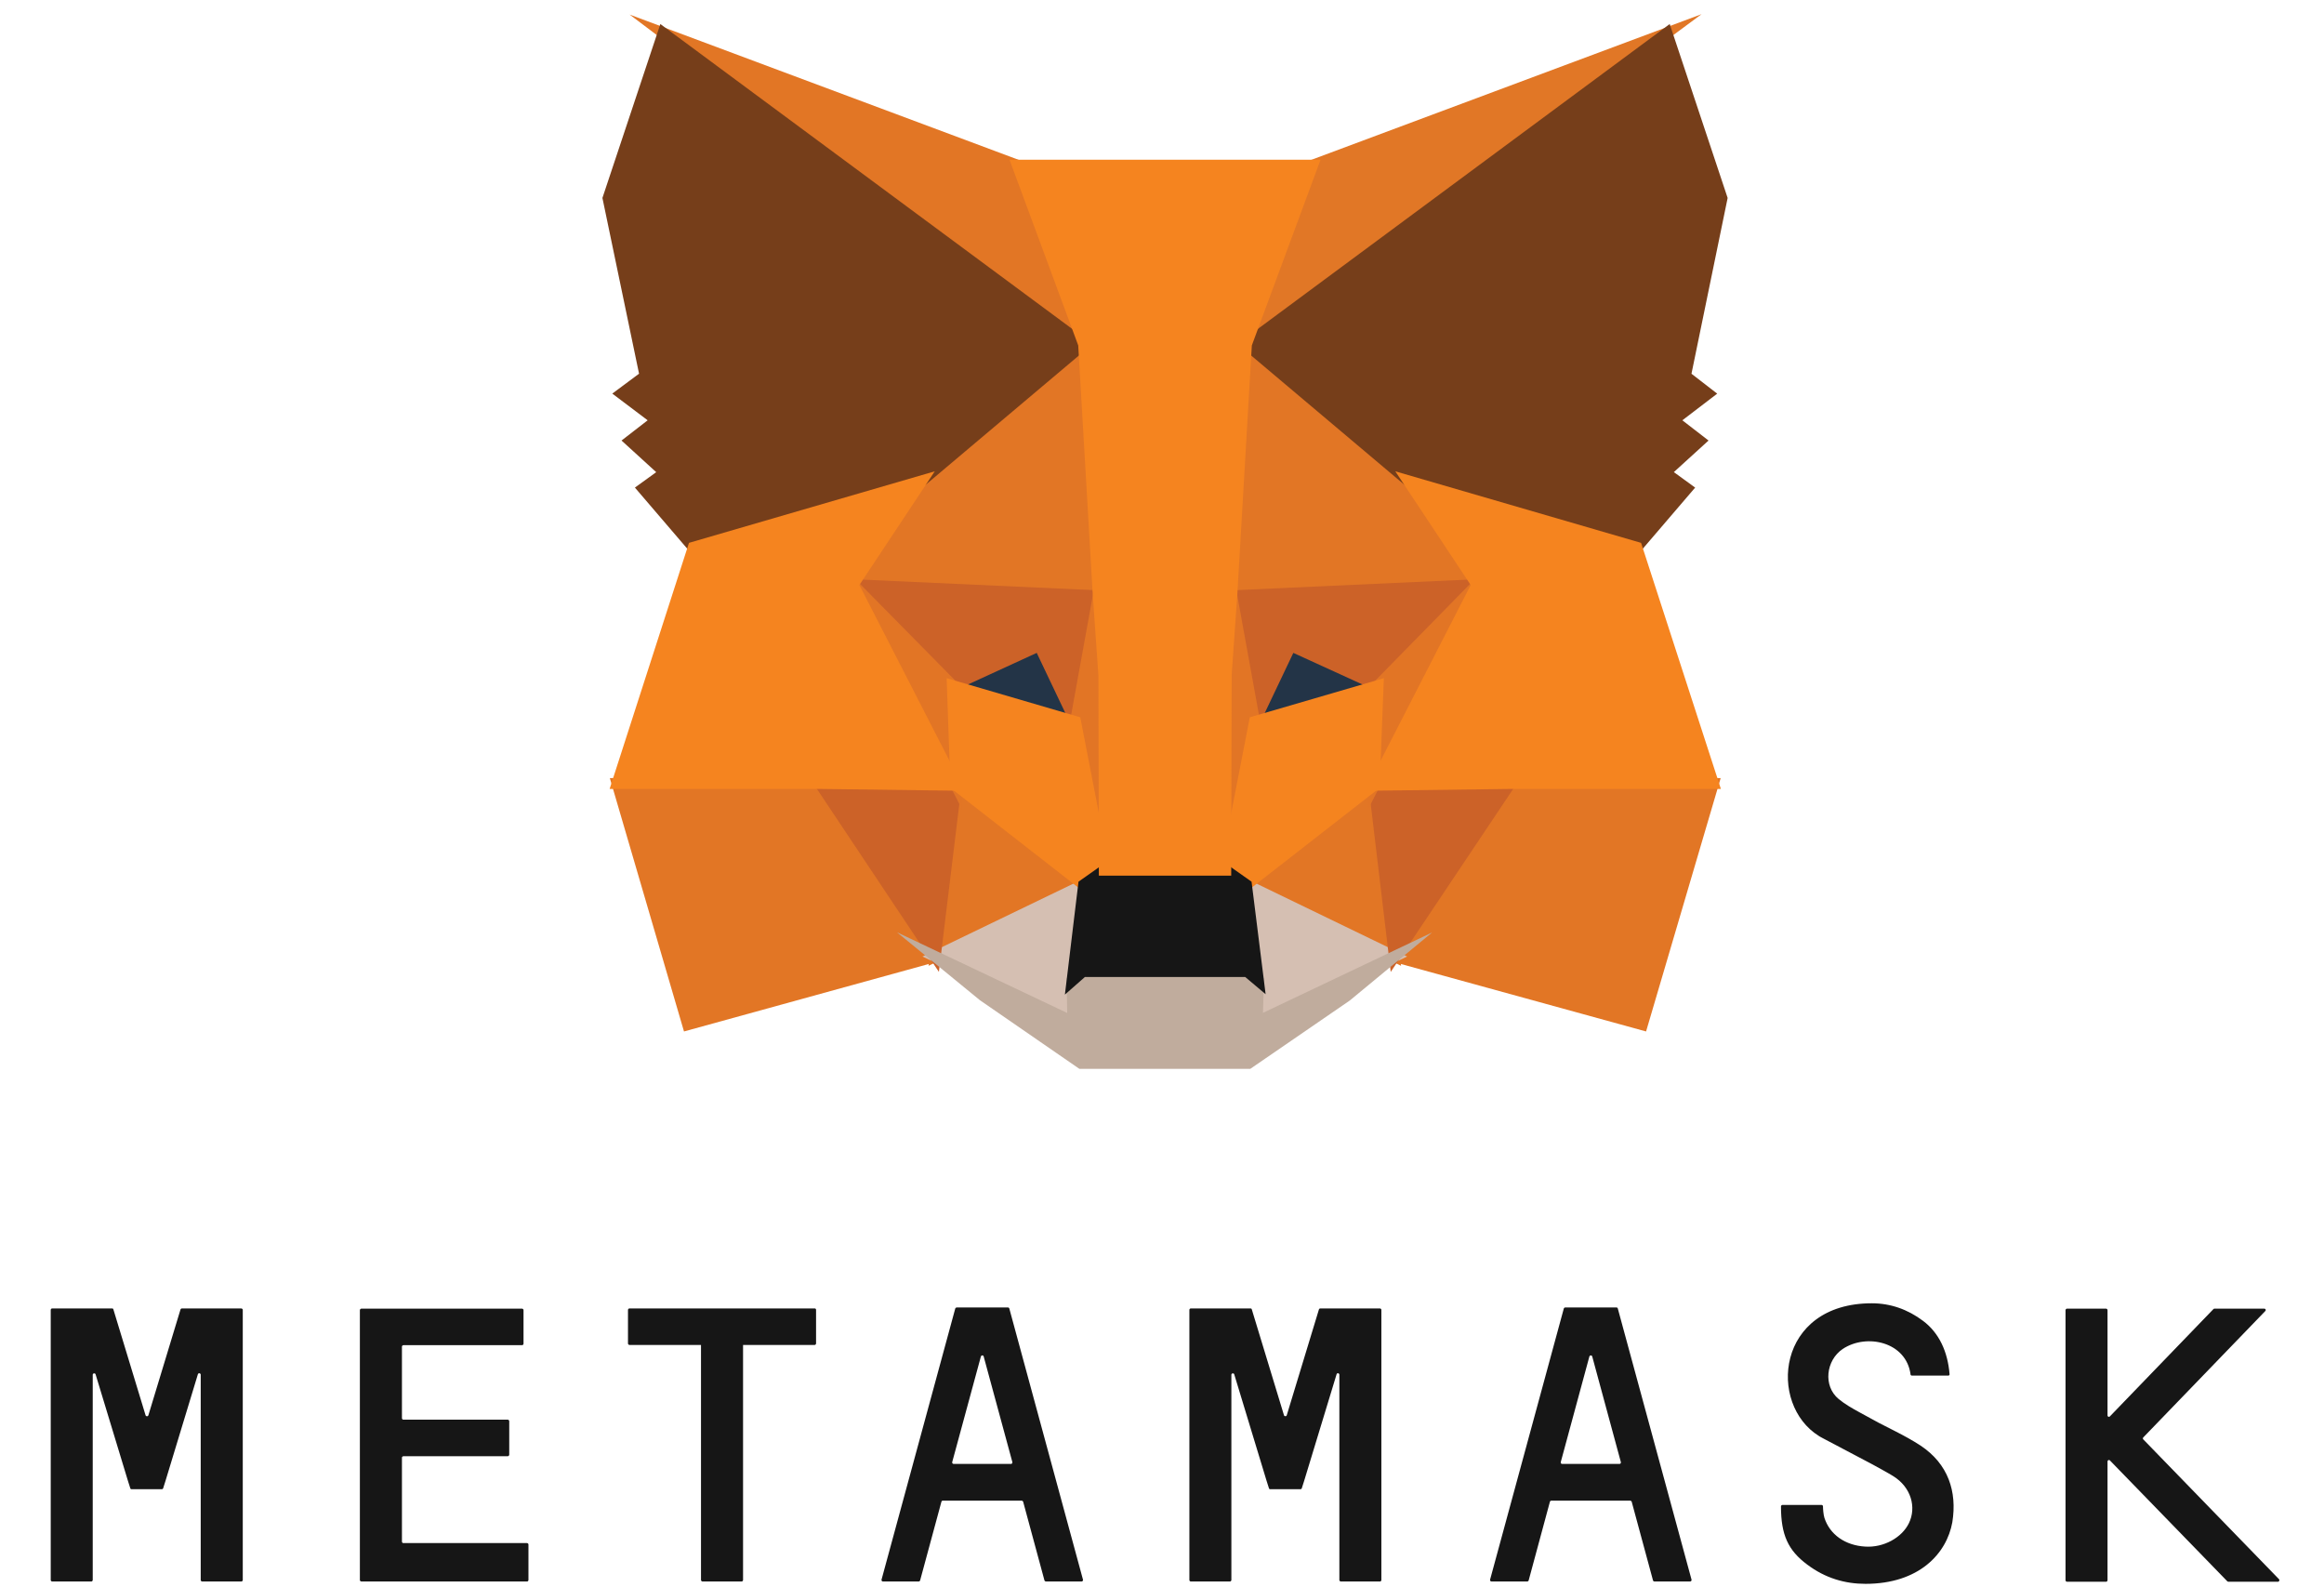 <svg width="41" height="28" viewBox="0 0 41 28" fill="none" xmlns="http://www.w3.org/2000/svg">
<g clip-path="url(#clip0_41_171)">
<path d="M30.019 0.25L21.501 6.553L23.085 2.838L30.019 0.25Z" fill="#E17726"/>
<path d="M11.108 0.257L18.023 2.839L19.527 6.602L11.108 0.257ZM26.591 13.654L30.356 13.726L29.04 18.195L24.446 16.931L26.591 13.654ZM14.516 13.654L16.653 16.931L12.067 18.195L10.759 13.726L14.516 13.654Z" fill="#E27625"/>
<path d="M19.323 5.643L19.477 10.613L14.873 10.403L16.183 8.427L16.199 8.408L19.323 5.643ZM21.736 5.588L24.908 8.409L24.924 8.428L26.234 10.403L21.631 10.613L21.736 5.588ZM16.788 13.668L19.301 15.627L16.381 17.037L16.788 13.668ZM24.32 13.668L24.718 17.037L21.806 15.627L24.32 13.668Z" fill="#E27625"/>
<path d="M21.87 15.443L24.825 16.873L22.076 18.18L22.105 17.316L21.87 15.443ZM19.236 15.443L19.011 17.302L19.029 18.179L16.274 16.873L19.236 15.443Z" fill="#D5BFB2"/>
<path d="M18.383 11.261L19.155 12.884L16.526 12.114L18.383 11.261ZM22.724 11.261L24.59 12.114L21.952 12.884L22.724 11.261Z" fill="#233447"/>
<path d="M16.989 13.652L16.564 17.144L14.286 13.728L16.989 13.652ZM24.119 13.652L26.822 13.728L24.535 17.145L24.119 13.652ZM26.3 10.206L24.334 12.21L22.817 11.517L22.091 13.043L21.615 10.419L26.3 10.206ZM14.806 10.206L19.492 10.419L19.016 13.043L18.29 11.517L16.781 12.21L14.806 10.206Z" fill="#CC6228"/>
<path d="M14.673 9.794L16.899 12.052L16.976 14.282L14.673 9.794ZM26.436 9.79L24.13 14.286L24.217 12.052L26.436 9.79ZM19.383 9.932L19.473 10.495L19.694 11.9L19.552 16.213L18.879 12.748L18.879 12.712L19.383 9.932ZM21.723 9.924L22.229 12.712L22.228 12.748L21.554 16.222L21.527 15.353L21.422 11.874L21.723 9.924Z" fill="#E27525"/>
<path d="M24.414 11.963L24.339 13.899L21.991 15.729L21.517 15.393L22.049 12.653L24.414 11.963ZM16.701 11.963L19.058 12.653L19.59 15.393L19.116 15.729L16.768 13.899L16.701 11.963Z" fill="#F5841F"/>
<path d="M15.825 16.446L18.828 17.869L18.816 17.261L19.067 17.04H22.039L22.3 17.26L22.281 17.867L25.265 16.449L23.813 17.649L22.057 18.855H19.043L17.288 17.644L15.825 16.446Z" fill="#C0AC9D"/>
<path d="M21.655 15.253L22.08 15.553L22.328 17.538L21.968 17.234H19.14L18.787 17.545L19.027 15.553L19.452 15.253H21.655Z" fill="#161616"/>
<path d="M29.457 0.424L30.479 3.492L29.841 6.593L30.295 6.944L29.68 7.414L30.142 7.771L29.53 8.328L29.906 8.601L28.908 9.766L24.816 8.574L24.781 8.555L21.832 6.068L29.457 0.424ZM11.65 0.424L19.275 6.068L16.326 8.555L16.291 8.574L12.199 9.766L11.201 8.601L11.577 8.329L10.965 7.771L11.426 7.414L10.802 6.943L11.274 6.592L10.628 3.492L11.65 0.424Z" fill="#763E1A"/>
<path d="M24.616 8.314L28.952 9.576L30.36 13.917H26.644L24.084 13.95L25.946 10.32L24.616 8.314ZM16.491 8.314L15.161 10.32L17.023 13.95L14.464 13.917H10.755L12.155 9.576L16.491 8.314ZM23.297 2.818L22.085 6.093L21.827 10.518L21.729 11.905L21.721 15.447H19.386L19.378 11.911L19.28 10.516L19.022 6.093L17.81 2.818H23.297Z" fill="#F5841F"/>
</g>
<path d="M33.023 22.99C33.35 22.99 33.657 23.097 33.926 23.3C34.208 23.51 34.361 23.841 34.394 24.238C34.395 24.243 34.395 24.249 34.392 24.253C34.39 24.259 34.386 24.262 34.38 24.264L34.369 24.266H33.731C33.722 24.266 33.712 24.262 33.708 24.254L33.706 24.246C33.632 23.672 32.932 23.515 32.509 23.796C32.215 23.994 32.157 24.448 32.439 24.68C32.549 24.77 32.676 24.843 32.805 24.913L33.146 25.099L33.446 25.252C33.596 25.329 33.744 25.409 33.885 25.502C34.369 25.824 34.53 26.311 34.443 26.852C34.344 27.406 33.855 27.939 32.911 27.939C32.551 27.939 32.203 27.84 31.884 27.6C31.544 27.348 31.42 27.072 31.42 26.572C31.42 26.562 31.427 26.553 31.436 26.549L31.445 26.547H32.136C32.149 26.547 32.161 26.559 32.161 26.572C32.161 26.617 32.169 26.72 32.186 26.774C32.282 27.072 32.555 27.262 32.907 27.282C33.23 27.303 33.553 27.125 33.677 26.869C33.814 26.588 33.715 26.233 33.4 26.039L33.359 26.014L33.21 25.929L33.03 25.83L32.16 25.371L32.107 25.342L32.091 25.332C31.184 24.77 31.337 22.99 33.023 22.99H33.023ZM37.157 23.085C37.166 23.085 37.175 23.092 37.179 23.101L37.181 23.11V24.969C37.181 24.985 37.197 24.997 37.212 24.992L37.223 24.985L39.049 23.093C39.052 23.09 39.055 23.088 39.059 23.086L39.066 23.085H39.948C39.965 23.085 39.976 23.101 39.971 23.116L39.965 23.126L37.811 25.357C37.808 25.36 37.806 25.364 37.805 25.368C37.804 25.372 37.804 25.376 37.805 25.38L37.811 25.39L40.205 27.856C40.218 27.866 40.213 27.887 40.202 27.897L40.192 27.902H39.31L39.302 27.899L39.294 27.894L37.223 25.762C37.213 25.749 37.192 25.754 37.184 25.767L37.181 25.779V27.877C37.181 27.886 37.174 27.896 37.166 27.9L37.157 27.902H36.465C36.455 27.902 36.446 27.895 36.442 27.886L36.44 27.877V23.11C36.44 23.1 36.447 23.091 36.456 23.087L36.465 23.085H37.157ZM1.976 23.081C1.984 23.081 1.99 23.083 1.995 23.087L2 23.097L2.568 24.965C2.569 24.969 2.571 24.973 2.574 24.976C2.578 24.979 2.581 24.981 2.586 24.982C2.59 24.983 2.594 24.983 2.599 24.983C2.603 24.982 2.607 24.979 2.61 24.977L2.618 24.965L3.185 23.097C3.188 23.091 3.193 23.086 3.199 23.083L3.21 23.081H4.258C4.267 23.081 4.276 23.088 4.28 23.096L4.283 23.105V27.873C4.283 27.882 4.276 27.892 4.267 27.896L4.258 27.898H3.566C3.557 27.898 3.547 27.891 3.543 27.882L3.541 27.873V24.25C3.541 24.226 3.512 24.216 3.498 24.23L3.491 24.242L2.92 26.122L2.878 26.254C2.876 26.26 2.871 26.265 2.865 26.268L2.854 26.27H2.324C2.315 26.27 2.309 26.268 2.304 26.264L2.299 26.254L2.257 26.122L1.686 24.242C1.679 24.221 1.649 24.221 1.639 24.238L1.636 24.25V27.873C1.636 27.882 1.629 27.892 1.62 27.896L1.611 27.898H0.919C0.91 27.898 0.901 27.891 0.897 27.882L0.895 27.873V23.105C0.895 23.096 0.902 23.087 0.91 23.083L0.919 23.081H1.976ZM22.059 23.081C22.068 23.081 22.074 23.083 22.079 23.087L22.084 23.097L22.652 24.965C22.653 24.969 22.655 24.973 22.658 24.976C22.662 24.979 22.665 24.981 22.67 24.982C22.674 24.983 22.678 24.983 22.683 24.982C22.687 24.981 22.691 24.979 22.694 24.977L22.701 24.965L23.269 23.097C23.272 23.091 23.276 23.086 23.282 23.083L23.294 23.081H24.346C24.355 23.081 24.364 23.088 24.368 23.096L24.37 23.105V27.873C24.37 27.882 24.364 27.892 24.355 27.896L24.346 27.898H23.654C23.645 27.898 23.636 27.891 23.631 27.882L23.629 27.873V24.25C23.629 24.226 23.601 24.216 23.586 24.23L23.58 24.242L23.008 26.122L22.966 26.254C22.964 26.26 22.959 26.265 22.953 26.268L22.942 26.27H22.411C22.403 26.27 22.397 26.268 22.392 26.264L22.387 26.254L22.345 26.122L21.774 24.242C21.767 24.221 21.737 24.221 21.727 24.238L21.724 24.25V27.873C21.724 27.882 21.717 27.892 21.708 27.896L21.699 27.898H21.007C20.998 27.898 20.989 27.891 20.985 27.882L20.983 27.873V23.105C20.983 23.096 20.989 23.087 20.998 23.083L21.007 23.081H22.059ZM14.372 23.081C14.377 23.081 14.382 23.082 14.386 23.085C14.391 23.087 14.394 23.092 14.395 23.096L14.397 23.105V23.7C14.397 23.71 14.39 23.719 14.381 23.723L14.372 23.725H13.109V27.873C13.109 27.882 13.102 27.892 13.093 27.896L13.084 27.898H12.392C12.383 27.898 12.374 27.891 12.37 27.882L12.367 27.873V23.725H11.104C11.095 23.725 11.085 23.718 11.081 23.709L11.079 23.7V23.105C11.079 23.096 11.086 23.087 11.095 23.083L11.104 23.081H14.372L14.372 23.081ZM17.781 23.064C17.789 23.064 17.796 23.066 17.8 23.071L17.806 23.081L19.106 27.865C19.108 27.87 19.107 27.877 19.105 27.882C19.102 27.887 19.098 27.892 19.093 27.895L19.081 27.898H18.452C18.445 27.897 18.439 27.894 18.433 27.889L18.427 27.881L18.05 26.489C18.047 26.483 18.042 26.478 18.036 26.475L18.025 26.472H16.634C16.625 26.472 16.619 26.474 16.614 26.479L16.609 26.489L16.232 27.881C16.229 27.887 16.224 27.892 16.218 27.895L16.207 27.898H15.577C15.571 27.898 15.566 27.895 15.561 27.892C15.556 27.888 15.553 27.883 15.552 27.877L15.552 27.865L16.853 23.081C16.856 23.075 16.861 23.07 16.867 23.067L16.878 23.064H17.781H17.781ZM28.517 23.064C28.525 23.064 28.531 23.066 28.536 23.071L28.541 23.081L29.842 27.865C29.843 27.87 29.843 27.877 29.84 27.882C29.838 27.887 29.834 27.892 29.828 27.895L29.817 27.898H29.188C29.184 27.898 29.18 27.897 29.177 27.895C29.174 27.894 29.171 27.892 29.168 27.889L29.163 27.881L28.786 26.489C28.783 26.483 28.778 26.478 28.772 26.475L28.761 26.472H27.369C27.361 26.472 27.355 26.474 27.35 26.479L27.344 26.489L26.968 27.881C26.965 27.887 26.96 27.892 26.954 27.895L26.943 27.898H26.313C26.307 27.898 26.301 27.895 26.297 27.892C26.292 27.888 26.289 27.883 26.288 27.877L26.288 27.865L27.589 23.081C27.591 23.075 27.596 23.07 27.602 23.067L27.613 23.064H28.516H28.517ZM9.211 23.085C9.221 23.085 9.23 23.092 9.234 23.101L9.236 23.11V23.704C9.236 23.714 9.229 23.723 9.22 23.727L9.211 23.729H7.116C7.106 23.729 7.097 23.736 7.093 23.745L7.091 23.754V25.018C7.091 25.028 7.098 25.037 7.106 25.041L7.116 25.043H8.959C8.968 25.043 8.977 25.05 8.981 25.059L8.984 25.068V25.663C8.984 25.672 8.977 25.681 8.968 25.685L8.959 25.688H7.116C7.106 25.688 7.097 25.695 7.093 25.703L7.091 25.712V27.191C7.091 27.202 7.094 27.21 7.101 27.215L7.111 27.22H9.298C9.308 27.22 9.317 27.227 9.321 27.236L9.323 27.245V27.873C9.323 27.882 9.316 27.892 9.308 27.896L9.298 27.898H6.374C6.365 27.898 6.356 27.891 6.351 27.882L6.349 27.873V23.11C6.349 23.1 6.356 23.091 6.365 23.087L6.374 23.085H9.211H9.211ZM17.354 23.928C17.353 23.923 17.351 23.92 17.348 23.916C17.345 23.913 17.341 23.911 17.337 23.91C17.332 23.909 17.328 23.909 17.324 23.91C17.319 23.911 17.315 23.913 17.312 23.916L17.305 23.928L16.799 25.791C16.796 25.803 16.802 25.816 16.813 25.821L16.824 25.824H17.835C17.841 25.824 17.846 25.822 17.851 25.818C17.855 25.814 17.859 25.809 17.86 25.803L17.86 25.791L17.354 23.928ZM28.09 23.928C28.089 23.923 28.086 23.92 28.083 23.916C28.08 23.913 28.076 23.911 28.072 23.91C28.068 23.909 28.063 23.909 28.059 23.91C28.055 23.911 28.051 23.913 28.048 23.916L28.04 23.928L27.535 25.791C27.532 25.803 27.538 25.816 27.548 25.821L27.56 25.824H28.57C28.576 25.824 28.582 25.822 28.587 25.818C28.591 25.814 28.594 25.809 28.596 25.803L28.595 25.791L28.09 23.928Z" fill="#161616"/>
<defs>
<clipPath id="clip0_41_171">
<rect width="19.851" height="18.61" fill="white" transform="translate(10.628 0.25)"/>
</clipPath>
</defs>
</svg>
